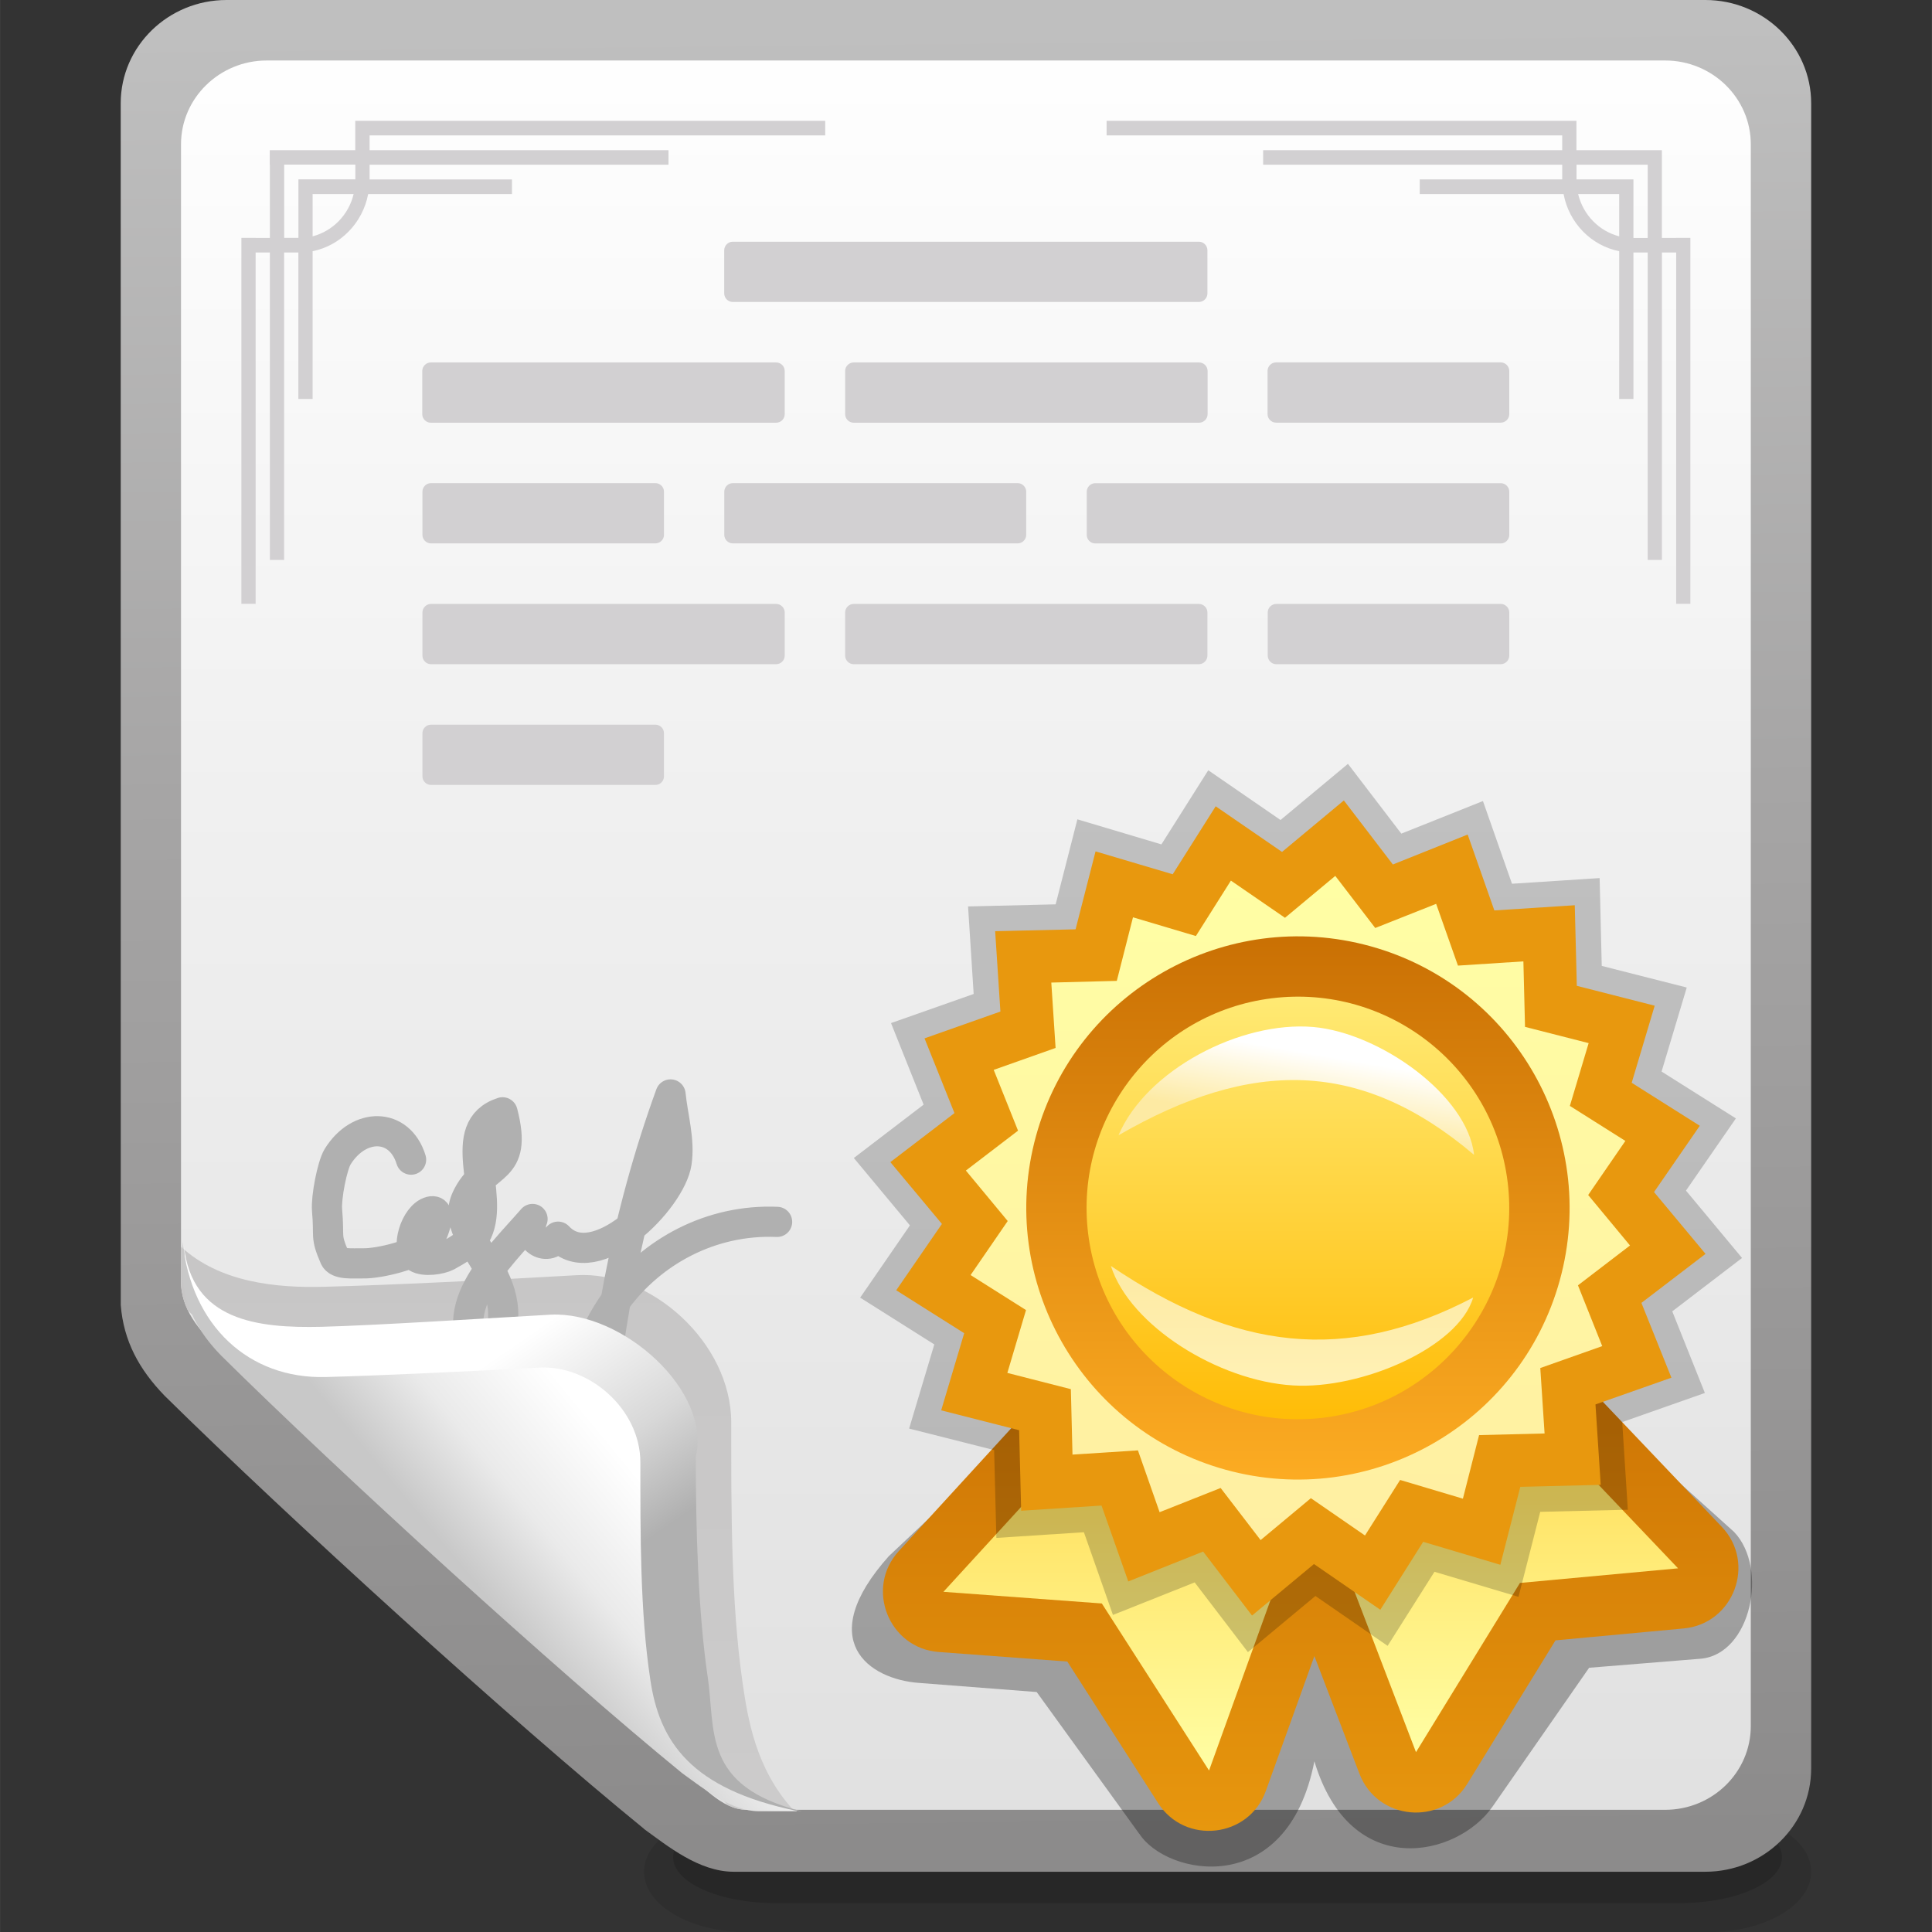 <?xml version="1.0" encoding="UTF-8" standalone="no"?>
<!-- Creator: CorelDRAW -->

<svg
   xmlns:dc="http://purl.org/dc/elements/1.1/"
   xmlns:cc="http://creativecommons.org/ns#"
   xmlns:rdf="http://www.w3.org/1999/02/22-rdf-syntax-ns#"
   xmlns:svg="http://www.w3.org/2000/svg"
   xmlns="http://www.w3.org/2000/svg"
   xmlns:xlink="http://www.w3.org/1999/xlink"
   xmlns:sodipodi="http://sodipodi.sourceforge.net/DTD/sodipodi-0.dtd"
   xmlns:inkscape="http://www.inkscape.org/namespaces/inkscape"
   xml:space="preserve"
   width="32"
   height="32"
   style="fill-rule:evenodd"
   viewBox="0 0 32.002 32.003"
   id="svg5388"
   version="1.1"
   inkscape:version="0.48.2 r9819"
   sodipodi:docname="certificate_32.svg"><rect x="0" y="0" width="32.002" height="32.003" fill="#333333" stroke="none"/><sodipodi:namedview
   pagecolor="#ffffff"
   bordercolor="#666666"
   borderopacity="1"
   objecttolerance="10"
   gridtolerance="10"
   guidetolerance="10"
   inkscape:pageopacity="0"
   inkscape:pageshadow="2"
   inkscape:window-width="1920"
   inkscape:window-height="1024"
   id="namedview5490"
   showgrid="false"
   inkscape:zoom="19.658838"
   inkscape:cx="16"
   inkscape:cy="13.423729"
   inkscape:window-x="-4"
   inkscape:window-y="-4"
   inkscape:window-maximized="1"
   inkscape:current-layer="svg5388" />
 <defs
   id="defs5390">
  <style
   type="text/css"
   id="style5392">
   
    .str0 {stroke:#B0B0B0;stroke-width:0.5;stroke-linecap:round;stroke-linejoin:round}
    .fil7 {fill:none}
    .fil10 {fill:#D2D0D2}
    .fil14 {fill:#E8980E}
    .fil0 {fill:black;fill-opacity:0.098}
    .fil1 {fill:black;fill-opacity:0.153}
    .fil13 {fill:black;fill-opacity:0.2}
    .fil4 {fill:black;fill-opacity:0.302}
    .fil16 {fill:url(#id0)}
    .fil19 {fill:url(#id1)}
    .fil11 {fill:url(#id2)}
    .fil12 {fill:url(#id3)}
    .fil6 {fill:url(#id4)}
    .fil5 {fill:url(#id5)}
    .fil17 {fill:url(#id6)}
    .fil15 {fill:url(#id7)}
    .fil3 {fill:url(#id8)}
    .fil2 {fill:url(#id9)}
    .fil18 {fill:url(#id10)}
    .fil9 {fill:url(#id11)}
    .fil8 {fill:url(#id12)}
   
  </style>
  <linearGradient
   id="id0"
   gradientUnits="userSpaceOnUse"
   x1="19.5"
   y1="25.007"
   x2="19.5"
   y2="15.013">
   <stop
   offset="0"
   style="stop-color:#FFAF24"
   id="stop5395" />
   <stop
   offset="1"
   style="stop-color:#C76D02"
   id="stop5397" />
  </linearGradient>
  <linearGradient
   id="id1"
   gradientUnits="userSpaceOnUse"
   x1="19.402"
   y1="23.018"
   x2="19.402"
   y2="20.97">
   <stop
   offset="0"
   style="stop-color:#FFF1B6"
   id="stop5400" />
   <stop
   offset="1"
   style="stop-color:#FDEAA3"
   id="stop5402" />
  </linearGradient>
  <linearGradient
   id="id2"
   gradientUnits="userSpaceOnUse"
   x1="16.794"
   y1="29.328"
   x2="16.794"
   y2="22.453">
   <stop
   offset="0"
   style="stop-color:#FFFEA4"
   id="stop5405" />
   <stop
   offset="1"
   style="stop-color:#FFD340"
   id="stop5407" />
  </linearGradient>
  <linearGradient
   id="id3"
   gradientUnits="userSpaceOnUse"
   xlink:href="#id2"
   x1="22.609"
   y1="29.024"
   x2="22.609"
   y2="22.133">
  </linearGradient>
  <linearGradient
   id="id4"
   gradientUnits="userSpaceOnUse"
   x1="6.068"
   y1="20.652"
   x2="6.068"
   y2="29.979">
   <stop
   offset="0"
   style="stop-color:#C7C6C6"
   id="stop5411" />
   <stop
   offset="1"
   style="stop-color:#CCCBCB"
   id="stop5413" />
  </linearGradient>
  <linearGradient
   id="id5"
   gradientUnits="userSpaceOnUse"
   x1="19.711"
   y1="21.037"
   x2="19.711"
   y2="30.566">
   <stop
   offset="0"
   style="stop-color:#C76C02"
   id="stop5416" />
   <stop
   offset="1"
   style="stop-color:#E8980E"
   id="stop5418" />
  </linearGradient>
  <linearGradient
   id="id6"
   gradientUnits="userSpaceOnUse"
   x1="19.5"
   y1="16.299"
   x2="19.5"
   y2="23.721">
   <stop
   offset="0"
   style="stop-color:#FFEB77"
   id="stop5421" />
   <stop
   offset="1"
   style="stop-color:#FFBB04"
   id="stop5423" />
  </linearGradient>
  <linearGradient
   id="id7"
   gradientUnits="userSpaceOnUse"
   x1="19.5"
   y1="14.509"
   x2="19.5"
   y2="25.511">
   <stop
   offset="0"
   style="stop-color:#FFFEA4"
   id="stop5426" />
   <stop
   offset="1"
   style="stop-color:#FFEFA2"
   id="stop5428" />
  </linearGradient>
  <linearGradient
   id="id8"
   gradientUnits="userSpaceOnUse"
   x1="14"
   y1="1.291"
   x2="14"
   y2="29.69">
   <stop
   offset="0"
   style="stop-color:#FEFEFE"
   id="stop5431" />
   <stop
   offset="0.42"
   style="stop-color:#F0F0F0"
   id="stop5433" />
   <stop
   offset="1"
   style="stop-color:#E1E1E1"
   id="stop5435" />
  </linearGradient>
  <linearGradient
   id="id9"
   gradientUnits="userSpaceOnUse"
   x1="13.846"
   y1="0.483"
   x2="14.156"
   y2="30.522">
   <stop
   offset="0"
   style="stop-color:#BFBFBF"
   id="stop5438" />
   <stop
   offset="0.42"
   style="stop-color:#A6A5A5"
   id="stop5440" />
   <stop
   offset="1"
   style="stop-color:#8C8B8B"
   id="stop5442" />
  </linearGradient>
  <linearGradient
   id="id10"
   gradientUnits="userSpaceOnUse"
   x1="19.577"
   y1="17.422"
   x2="19.371"
   y2="18.617">
   <stop
   offset="0"
   style="stop-color:white"
   id="stop5445" />
   <stop
   offset="1"
   style="stop-color:#FDEAA3"
   id="stop5447" />
  </linearGradient>
  <linearGradient
   id="id11"
   gradientUnits="userSpaceOnUse"
   x1="7.888"
   y1="23.626"
   x2="5.412"
   y2="25.67">
   <stop
   offset="0"
   style="stop-color:white"
   id="stop5450" />
   <stop
   offset="0.549"
   style="stop-color:#EAEAEA"
   id="stop5452" />
   <stop
   offset="1"
   style="stop-color:#C8C8C8"
   id="stop5454" />
  </linearGradient>
  <linearGradient
   id="id12"
   gradientUnits="userSpaceOnUse"
   x1="6.762"
   y1="22.099"
   x2="8.984"
   y2="25.336">
   <stop
   offset="0"
   style="stop-color:white"
   id="stop5457" />
   <stop
   offset="0.589"
   style="stop-color:#D8D8D8"
   id="stop5459" />
   <stop
   offset="1"
   style="stop-color:#B0B0B0"
   id="stop5461" />
  </linearGradient>
 <linearGradient
   inkscape:collect="always"
   xlink:href="#id2"
   id="linearGradient5494"
   gradientUnits="userSpaceOnUse"
   x1="16.794"
   y1="29.328"
   x2="16.794"
   y2="22.453" /></defs>
 <g
   id="Layer_x0020_1"
   transform="matrix(1,0,0,1,1.999,-8.4587875e-6)">
  <g
   id="Document">
   <g
   id="Spread">
    <g
   id="MouseOff">
     <g
   id="Group">
      <path
   id="_191589904"
   class="fil0"
   d="m 28.002,31.003 0,0.002 c 0,0.551 -0.76,0.999 -1.696,0.999 l -15.941,0 c -0.936,0 -1.696,-0.448 -1.696,-0.999 l 0,-0.002 c 0,-0.551 0.76,-0.999 1.696,-0.999 l 15.941,0 c 0.936,0 1.696,0.448 1.696,0.999 z"
   inkscape:connector-curvature="0"
   style="fill:#000000;fill-opacity:0.098" />
      <path
   id="_191590144"
   class="fil1"
   d="m 27.519,30.763 0,0.002 c 0,0.418 -0.76,0.759 -1.696,0.759 l -14.976,0 c -0.936,0 -1.696,-0.34 -1.696,-0.759 l 0,-0.002 c 0,-0.419 0.76,-0.759 1.696,-0.759 l 14.976,0 c 0.936,0 1.696,0.34 1.696,0.759 z"
   inkscape:connector-curvature="0"
   style="fill:#000000;fill-opacity:0.153" />
      <path
   id="_191589424"
   class="fil2"
   d="M 8.665,30.291 C 6.486,28.517 2.779,25.141 0.732,23.125 0.303,22.684 0.048,22.211 0.001,21.621 L 1.03e-6,1.711 C 1.03e-6,0.767 0.787,-4e-5 1.754,-4e-5 l 24.494,0 c 0.967,0 1.754,0.767 1.754,1.711 l 0,27.583 c 0,0.946 -0.787,1.711 -1.754,1.711 l -16.101,0 c -0.571,-0.004 -1.085,-0.424 -1.479,-0.709 l -0.004,-0.004 z"
   inkscape:connector-curvature="0"
   style="fill:url(#id9)" />
      <path
   id="_191591224"
   class="fil3"
   d="M 10.374,29.979 C 9.934,29.977 9.633,29.555 9.232,29.26 7.174,27.583 3.667,24.383 1.732,22.473 1.357,22.084 1.039,21.779 0.999,21.289 l 0,-18.899 c 0,-0.764 0.637,-1.388 1.42,-1.388 l 23.164,0 c 0.783,0 1.419,0.624 1.419,1.388 l 0,26.201 c 0,0.767 -0.636,1.388 -1.419,1.388 l -15.208,0 z"
   inkscape:connector-curvature="0"
   style="fill:url(#id8)" />
      <path
   id="_191592232"
   class="fil4"
   d="M 16.873,30.378 15.173,28.028 13.224,27.877 c -0.831,-0.06 -1.75,-0.7 -0.5,-2.1 l 4.3,-4.05 5.15,-0.451 4.551,4.1 c 0.575,0.603 0.279,2.025 -0.551,2.1 l -1.85,0.15 -1.6,2.3 c -0.579,0.832 -2.351,1.249 -2.951,-0.751 -0.449,2.3 -2.454,1.896 -2.9,1.2 z"
   inkscape:connector-curvature="0"
   style="fill:#000000;fill-opacity:0.302" />
      <path
   id="_191591968"
   class="fil5"
   d="m 17.186,29.87 -1.506,-2.347 -2.127,-0.158 c -0.831,-0.06 -1.227,-1.057 -0.664,-1.672 l 3.584,-3.915 c 0.312,-0.341 0.818,-0.424 1.223,-0.2 l 1.741,0.964 2.198,-1.273 c 0.4,-0.232 0.908,-0.16 1.227,0.176 l 3.659,3.846 c 0.575,0.603 0.197,1.608 -0.632,1.684 l -2.122,0.197 -1.461,2.376 c -0.432,0.706 -1.49,0.607 -1.786,-0.165 l -0.747,-1.95 -0.805,2.235 c -0.28,0.778 -1.336,0.897 -1.783,0.201 z"
   inkscape:connector-curvature="0"
   style="fill:url(#id5)" />
      <path
   id="_191593096"
   class="fil6"
   d="M 10.073,29.911 C 9.824,29.682 9.597,29.438 9.454,29.202 7.125,27.252 3.495,24.055 1.113,21.708 1.051,21.582 1.011,21.445 0.999,21.289 L 0.998,20.651 c 0.636,0.588 1.563,0.687 2.383,0.664 1.048,-0.027 2.855,-0.115 4.176,-0.192 1.225,-0.07 2.555,1.117 2.556,2.439 0,1.453 -0.003,2.98 0.186,4.297 0.087,0.603 0.215,1.434 0.84,2.12 l -0.764,0 c -0.108,0 -0.208,-0.025 -0.301,-0.068 z"
   inkscape:connector-curvature="0"
   style="fill:url(#id4)" />
      <path
   id="_191593912"
   class="fil7 str0"
   d="m 4.81,19.209 c -0.192,-0.619 -0.865,-0.619 -1.217,-0.048 -0.09,0.147 -0.192,0.672 -0.175,0.883 0.042,0.462 -0.034,0.417 0.125,0.784 0.053,0.125 0.293,0.096 0.472,0.099 0.264,0.006 0.908,-0.147 1.068,-0.342 0.062,-0.077 0.277,-0.573 0.049,-0.517 -0.255,0.064 -0.424,0.635 -0.224,0.76 0.121,0.076 0.392,0.034 0.499,-0.023 0.149,-0.082 0.423,-0.237 0.497,-0.393 0.299,-0.635 -0.391,-1.726 0.421,-1.987 0.264,1.014 -0.303,0.795 -0.596,1.424 -0.359,0.763 1.233,1.387 0.322,2.771 -0.789,-0.875 0.188,-1.758 0.771,-2.428 -0.132,0.316 0.237,0.571 0.423,0.293 0.61,0.66 1.871,-0.606 1.963,-1.227 0.056,-0.372 -0.063,-0.759 -0.1,-1.129 -0.74,2.036 -1.105,4.105 -1.243,6.258 -0.895,-1.992 0.812,-4.239 3.008,-4.147"
   inkscape:connector-curvature="0"
   style="fill:none;stroke:#b0b0b0;stroke-width:0.5;stroke-linecap:round;stroke-linejoin:round" />
      <path
   id="_191594320"
   class="fil8"
   d="M 11.289,30.005 C 9.621,29.595 9.856,28.654 9.723,27.777 9.564,26.691 9.526,25.325 9.526,24.128 c 0.26,-1.088 -1.211,-2.41 -2.403,-2.351 -1.114,0.063 -2.911,0.178 -3.794,0.201 -1.064,0.025 -2.15,-0.1 -2.282,-1.343 0.065,1.036 0.226,1.015 0.618,1.712 1.977,1.952 4.994,4.523 7.096,6.242 0.353,0.563 0.741,0.892 1.063,1.051 0.431,0.216 0.879,0.292 1.464,0.364 z"
   inkscape:connector-curvature="0"
   style="fill:url(#id12)" />
      <path
   id="_191594992"
   class="fil9"
   d="M 9.294,29.367 C 7.202,27.659 3.628,24.397 1.66,22.451 1.277,22.056 1.064,21.65 1.025,21.15 l 0,-0.582 c 0,-0.002 0,-0.003 0,-0.003 0.144,1.399 1.098,2.279 2.372,2.245 0.885,-0.023 2.411,-0.095 3.524,-0.156 0.839,-0.051 1.686,0.689 1.687,1.568 0,1.191 -0.005,2.475 0.163,3.59 0.149,1.035 0.668,1.823 2.433,2.186 -0.003,0.002 -0.007,0.004 -0.009,0.005 l -0.624,0 c -0.451,-0.003 -0.867,-0.339 -1.278,-0.636 z"
   inkscape:connector-curvature="0"
   style="fill:url(#id11)" />
      <path
   id="_191595904"
   class="fil10"
   d="m 1.999,10.002 0,-6.062 0.236,0 0,0.001 0.236,0 0,-1.213 -0.002,0 0,-0.24 1.416,0 0,-0.487 7.785,0 0,0.242 -7.547,0 0,0.245 4.951,0 0,0.24 -4.951,0 0,0.244 2.358,0 0,0.243 -2.382,0 C 4.008,3.692 3.642,4.068 3.179,4.161 l 0,2.448 -0.236,0 0,-2.426 -0.236,0 0,5.092 -0.236,0 0,-5.092 -0.236,0 0,5.819 -0.236,0 z m 23.767,0 0,-5.819 -0.236,0 0,5.092 -0.236,0 0,-5.092 -0.236,0 0,2.426 -0.236,0 0,-2.448 C 24.356,4.068 23.99,3.692 23.901,3.215 l -2.383,0 0,-0.243 2.36,0 0,-0.244 -4.954,0 0,-0.24 4.954,0 0,-0.245 -7.547,0 0,-0.242 7.783,0 0,0.487 1.415,0 0,1.453 0.236,0 0,-0.001 0.236,0 0,6.062 -0.236,0 z m -22.822,-6.061 0,-0.97 0.943,0 0,-0.244 -1.179,0 0,1.213 0.236,0 z m 22.35,0 0,-1.213 -1.179,0 0,0.244 0.943,0 0,0.97 0.236,0 z m -0.472,-0.026 0,-0.7 -0.68,0 c 0.083,0.344 0.345,0.613 0.68,0.7 z M 3.858,3.215 l -0.679,0 0,0.7 C 3.512,3.828 3.776,3.559 3.858,3.215 z"
   inkscape:connector-curvature="0"
   style="fill:#d2d0d2" />
      <polygon
   id="_191596288"
   class="fil11"
   points="18.028,29.328 19.959,23.973 17.212,22.453 13.628,26.368 16.252,26.561 "
   style="fill:url(#linearGradient5494)" />
      <polygon
   id="_191597008"
   class="fil12"
   points="21.456,29.024 19.42,23.708 22.138,22.133 25.797,25.979 23.178,26.221 "
   style="fill:url(#id3)" />
      <polygon
   id="_191598040"
   class="fil13"
   points="12.144,19.182 13.3,18.298 12.76,16.947 14.129,16.465 14.036,15.015 15.487,14.98 15.847,13.572 17.239,13.987 18.015,12.759 19.212,13.583 20.329,12.653 21.213,13.809 22.565,13.269 23.046,14.639 24.498,14.545 24.533,16 25.941,16.358 25.524,17.75 26.755,18.526 25.928,19.722 26.857,20.838 25.701,21.722 26.241,23.074 24.872,23.556 24.965,25.008 23.514,25.043 23.154,26.451 21.762,26.036 20.986,27.263 19.79,26.437 18.672,27.367 17.79,26.212 16.436,26.751 15.955,25.381 14.505,25.475 14.468,24.02 13.06,23.664 13.477,22.27 12.249,21.495 13.073,20.298 "
   style="fill:#000000;fill-opacity:0.2" />
      <polygon
   id="_191597824"
   class="fil14"
   points="12.749,19.25 13.811,18.438 13.315,17.2 14.572,16.756 14.485,15.425 15.817,15.394 16.148,14.103 17.426,14.482 18.138,13.356 19.237,14.112 20.261,13.259 21.073,14.32 22.312,13.824 22.754,15.081 24.086,14.995 24.12,16.33 25.41,16.659 25.029,17.936 26.157,18.648 25.399,19.746 26.252,20.77 25.19,21.582 25.687,22.821 24.429,23.264 24.516,24.596 23.184,24.629 22.853,25.92 21.575,25.54 20.865,26.665 19.766,25.908 18.74,26.761 17.93,25.701 16.69,26.196 16.247,24.939 14.916,25.025 14.882,23.691 13.591,23.362 13.972,22.084 12.846,21.373 13.603,20.274 "
   style="fill:#e8980e" />
      <polygon
   id="_191598640"
   class="fil15"
   points="14.461,17.722 14.864,18.729 14,19.39 14.693,20.226 14.078,21.121 14.996,21.701 14.687,22.742 15.739,23.011 15.766,24.095 16.85,24.025 17.209,25.049 18.22,24.648 18.882,25.511 19.715,24.817 20.611,25.435 21.193,24.515 22.233,24.825 22.501,23.772 23.586,23.745 23.515,22.661 24.541,22.298 24.139,21.291 25.001,20.631 24.308,19.795 24.924,18.899 24.005,18.319 24.316,17.279 23.262,17.01 23.235,15.925 22.151,15.995 21.79,14.972 20.781,15.372 20.119,14.509 19.286,15.203 18.39,14.587 17.81,15.505 16.768,15.195 16.5,16.248 15.415,16.276 15.486,17.359 "
   style="fill:url(#id7)" />
      <path
   id="_191599312"
   class="fil16"
   d="m 18.303,24.346 c 2.395,0.66 4.875,-0.747 5.535,-3.139 0.66,-2.393 -0.747,-4.874 -3.14,-5.534 -2.395,-0.66 -4.875,0.747 -5.535,3.139 -0.66,2.393 0.747,4.874 3.14,5.534 z"
   inkscape:connector-curvature="0"
   style="fill:url(#id0)" />
      <path
   id="_191600056"
   class="fil17"
   d="m 19.07,16.536 c 1.918,-0.237 3.667,1.127 3.904,3.043 0.237,1.918 -1.127,3.667 -3.043,3.904 -1.918,0.237 -3.667,-1.127 -3.905,-3.043 -0.237,-1.917 1.127,-3.667 3.043,-3.904 z"
   inkscape:connector-curvature="0"
   style="fill:url(#id6)" />
      <path
   id="_191600800"
   class="fil18"
   d="m 16.529,18.805 c 2.2,-1.27 4.012,-1.267 5.889,0.325 -0.107,-0.985 -1.561,-2.021 -2.662,-2.118 -1.207,-0.104 -2.767,0.712 -3.227,1.792 z"
   inkscape:connector-curvature="0"
   style="fill:url(#id10)" />
      <path
   id="_191601496"
   class="fil19"
   d="m 16.402,20.97 c 2.051,1.389 3.882,1.632 6.001,0.523 -0.244,0.832 -1.86,1.526 -2.985,1.456 -1.235,-0.074 -2.699,-0.988 -3.016,-1.979 z"
   inkscape:connector-curvature="0"
   style="fill:url(#id1)" />
      <path
   id="_191602240"
   class="fil10"
   d="m 4.998,12.861 0,-0.716 c 0,-0.077 0.064,-0.141 0.141,-0.141 l 3.719,0 c 0.077,0 0.141,0.064 0.141,0.141 l 0,0.716 c 0,0.077 -0.064,0.141 -0.141,0.141 l -3.719,0 c -0.077,0 -0.141,-0.064 -0.141,-0.141 z m 0,-2 0,-0.716 c 0,-0.077 0.064,-0.141 0.141,-0.141 l 5.719,0 c 0.077,0 0.141,0.064 0.141,0.141 l 0,0.716 c 0,0.077 -0.064,0.141 -0.141,0.141 l -5.719,0 c -0.077,0 -0.141,-0.064 -0.141,-0.141 z m 7.002,0 0,-0.716 c 0,-0.077 0.064,-0.141 0.141,-0.141 l 5.719,0 c 0.077,0 0.141,0.064 0.141,0.141 l 0,0.716 c 0,0.077 -0.064,0.141 -0.141,0.141 l -5.719,0 c -0.077,0 -0.141,-0.064 -0.141,-0.141 z m 7,0 0,-0.716 c 0,-0.077 0.064,-0.141 0.141,-0.141 l 3.719,0 c 0.077,0 0.141,0.064 0.141,0.141 l 0,0.716 c 0,0.077 -0.064,0.141 -0.141,0.141 l -3.719,0 c -0.077,0 -0.141,-0.064 -0.141,-0.141 z m -2.998,-2 0,-0.716 c 0,-0.077 0.064,-0.141 0.14,-0.141 l 6.719,0 c 0.076,0 0.14,0.064 0.14,0.141 l 0,0.716 c 0,0.077 -0.064,0.141 -0.14,0.141 l -6.719,0 c -0.076,0 -0.14,-0.064 -0.14,-0.141 z m -11.004,-0.001 0,-0.716 c 0,-0.077 0.064,-0.141 0.141,-0.141 l 3.719,0 c 0.077,0 0.141,0.064 0.141,0.141 l 0,0.716 c 0,0.077 -0.064,0.141 -0.141,0.141 l -3.719,0 C 5.062,9.001 4.998,8.937 4.998,8.86 z m 5,0 0,-0.716 c 0,-0.077 0.064,-0.141 0.141,-0.141 l 4.719,0 c 0.077,0 0.141,0.064 0.141,0.141 l 0,0.716 c 0,0.077 -0.064,0.141 -0.141,0.141 l -4.719,0 c -0.077,0 -0.141,-0.064 -0.141,-0.141 z m -5.003,-1.999 0,-0.716 c 0,-0.077 0.064,-0.141 0.141,-0.141 l 5.722,0 c 0.077,0 0.141,0.064 0.141,0.141 l 0,0.716 c 0,0.077 -0.064,0.141 -0.141,0.141 l -5.722,0 C 5.059,7.002 4.995,6.938 4.995,6.861 z m 7.005,0 0,-0.716 c 0,-0.077 0.064,-0.141 0.141,-0.141 l 5.722,0 c 0.077,0 0.141,0.064 0.141,0.141 l 0,0.716 c 0,0.077 -0.064,0.141 -0.141,0.141 l -5.722,0 c -0.077,0 -0.141,-0.064 -0.141,-0.141 z m 6.997,-0.001 0,-0.716 c 0,-0.077 0.064,-0.141 0.141,-0.141 l 3.722,0 c 0.077,0 0.141,0.064 0.141,0.141 l 0,0.716 c 0,0.077 -0.064,0.141 -0.141,0.141 l -3.722,0 c -0.077,0 -0.141,-0.064 -0.141,-0.141 z M 9.997,4.861 l 0,-0.716 c 0,-0.077 0.064,-0.141 0.141,-0.141 l 7.722,0 c 0.077,0 0.141,0.064 0.141,0.141 l 0,0.716 c 0,0.077 -0.064,0.141 -0.141,0.141 l -7.722,0 C 10.061,5.002 9.997,4.938 9.997,4.861 z"
   inkscape:connector-curvature="0"
   style="fill:#d2d0d2" />
     </g>
    </g>
   </g>
  </g>
 </g>
</svg>